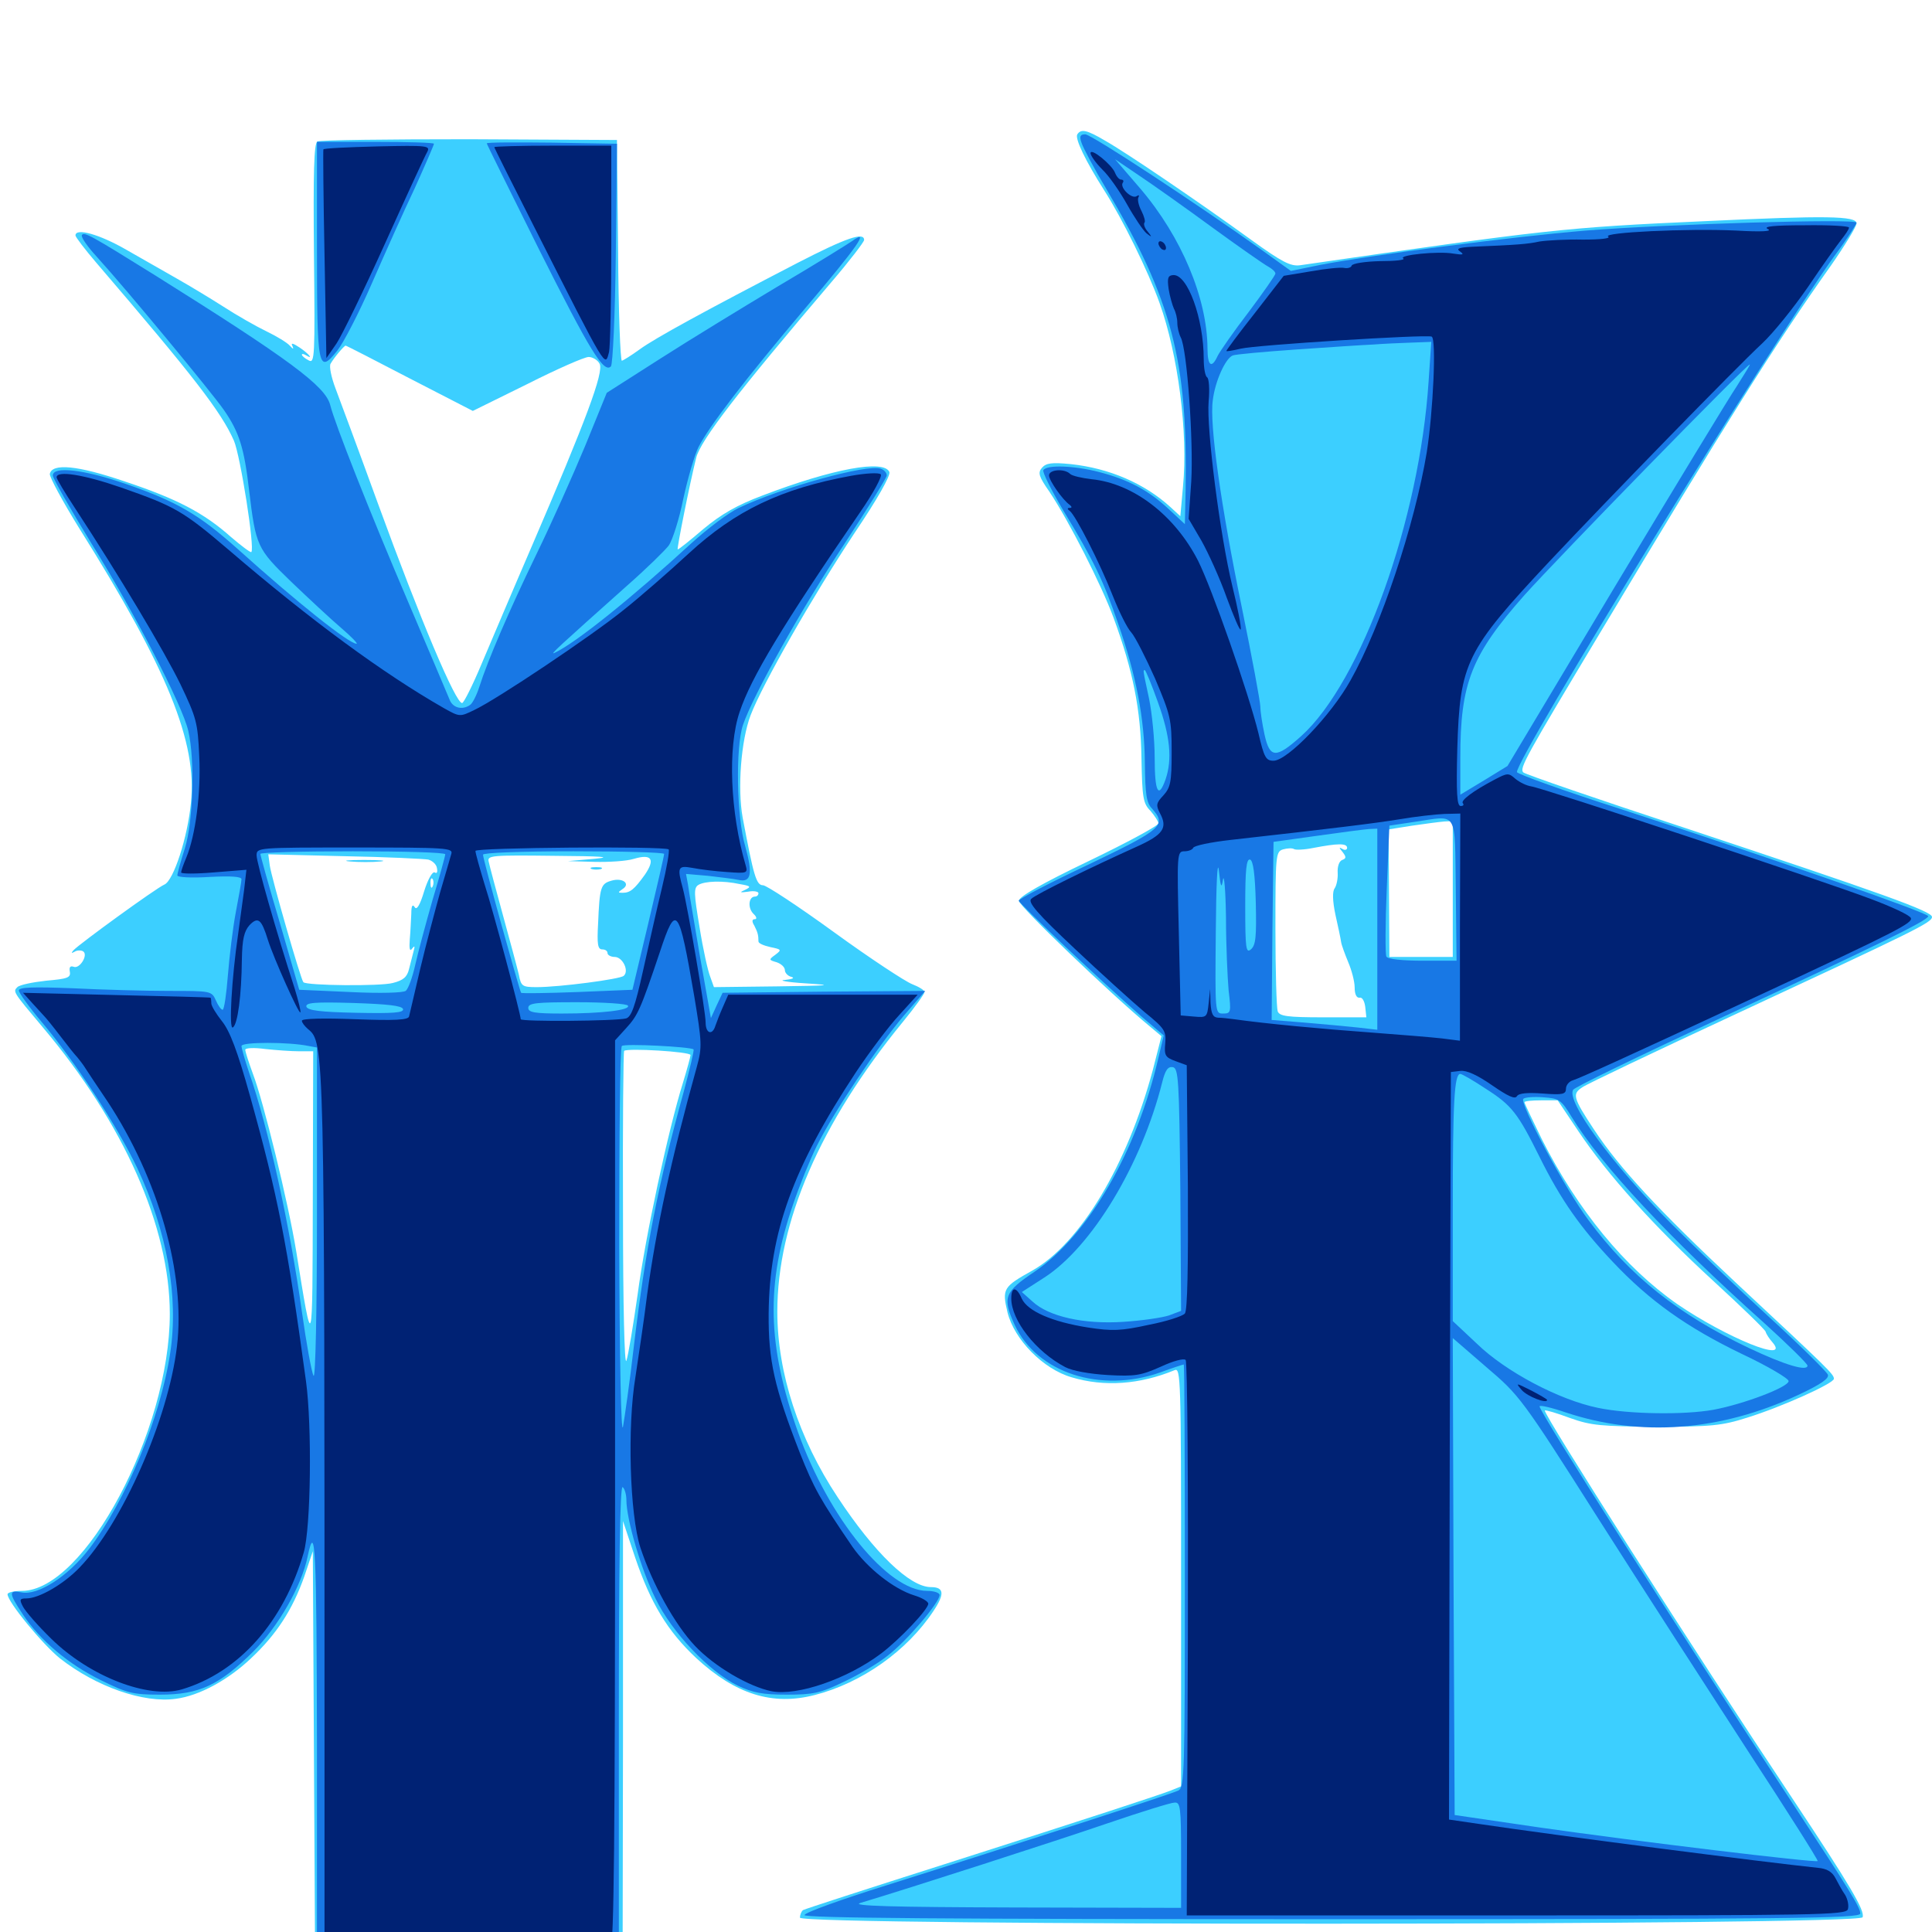 <svg xmlns="http://www.w3.org/2000/svg" viewBox="0 -1000 1000 1000">
	<path fill="#3ccfff" d="M557.617 -930.469C556.25 -928.32 561.914 -916.602 571.484 -901.562C580.859 -886.914 594.336 -859.57 600.195 -843.164C609.766 -816.406 615.039 -775.977 612.305 -748.047L610.938 -732.812L605.859 -737.5C592.383 -749.805 574.219 -757.617 554.297 -759.766C544.336 -760.742 541.406 -760.352 539.258 -757.812C537.109 -755.273 537.695 -753.32 543.164 -745.508C553.32 -730.273 569.922 -697.656 576.367 -680.273C586.523 -652.539 590.43 -632.812 590.82 -607.617C591.211 -587.109 591.602 -584.18 595.508 -580.273C597.656 -577.734 599.609 -574.805 599.609 -573.828C599.609 -572.656 583.398 -563.867 563.477 -554.297C539.062 -542.578 527.539 -535.938 527.344 -533.789C527.344 -531.055 574.805 -485.547 595.117 -468.75L601.172 -463.672L596.68 -446.094C583.398 -396.875 559.18 -356.445 534.375 -342.383C519.336 -333.984 518.555 -333.008 521.484 -320.703C525 -306.641 539.844 -291.406 554.688 -287.109C571.68 -282.031 590.039 -283.398 608.008 -290.82C611.133 -292.188 611.328 -286.328 611.328 -183.789V-75.391L606.055 -73.242C598.242 -70.312 569.141 -60.742 488.477 -34.961C449.219 -22.461 416.602 -11.914 415.625 -11.328C414.844 -10.742 414.062 -8.984 414.062 -7.422C414.062 -3.125 962.5 -3.32 964.062 -7.617C965.43 -10.938 957.812 -23.828 927.734 -69.141C877.148 -145.117 798.438 -268.555 799.609 -269.922C800 -270.312 805.859 -268.555 812.695 -266.016C823.633 -262.109 828.906 -261.719 857.422 -261.523C885.938 -261.523 891.406 -262.109 904.297 -266.211C922.461 -271.875 949.219 -283.984 949.219 -286.328C949.219 -288.672 947.07 -290.82 898.438 -336.133C858.398 -373.633 838.281 -395.312 825 -415.43C814.062 -432.031 813.672 -433.789 819.141 -437.305C821.68 -439.062 857.422 -456.055 898.633 -475.195C991.016 -518.164 1000 -522.461 1000 -525.391C1000 -528.32 974.414 -537.5 872.07 -571.484C826.953 -586.328 789.453 -599.219 788.477 -600.195C786.328 -602.344 789.453 -607.812 828.906 -673.633C893.164 -780.859 918.555 -821.484 947.656 -862.5C954.883 -872.852 960.938 -882.812 960.938 -884.375C960.938 -888.281 945.117 -888.477 882.812 -885.547C808.984 -882.227 801.367 -881.25 672.852 -862.695C667.969 -862.109 663.672 -864.258 647.461 -875.977C620.508 -895.508 582.812 -921.094 572.07 -927.148C562.5 -932.812 559.57 -933.398 557.617 -930.469ZM751.953 -539.844V-504.688H735.547H719.141L718.945 -537.695L718.75 -570.703L731.055 -572.656C737.695 -573.633 745.117 -574.609 747.656 -574.805L751.953 -575ZM697.266 -561.133C697.266 -560.156 696.094 -559.766 694.922 -560.547C692.969 -561.719 692.969 -561.328 694.922 -558.984C696.875 -556.445 696.875 -555.664 694.727 -554.883C693.164 -554.297 692.188 -551.562 692.383 -548.242C692.578 -545.312 691.797 -541.602 690.82 -540.234C689.648 -538.672 689.648 -533.984 691.211 -526.562C692.578 -520.508 693.945 -514.062 694.141 -512.5C694.336 -510.938 696.094 -506.25 697.852 -501.953C699.609 -497.852 701.172 -491.992 701.172 -488.867C701.172 -485.352 702.148 -483.398 703.711 -483.594C705.078 -483.984 706.25 -481.836 706.641 -478.906L707.227 -473.438H684.961C666.211 -473.438 662.305 -474.023 661.328 -476.562C660.742 -478.32 660.156 -497.461 660.156 -519.336C660.156 -557.422 660.352 -559.18 664.062 -560.352C666.211 -560.938 668.75 -561.133 669.727 -560.547C670.508 -559.961 675.195 -560.156 679.883 -561.133C692.188 -563.477 697.266 -563.672 697.266 -561.133ZM816.992 -414.453C832.031 -391.992 856.445 -364.844 887.109 -336.719C901.367 -323.633 913.477 -311.914 913.867 -310.742C914.258 -309.375 915.82 -307.031 917.383 -305.273C927.148 -293.945 893.555 -307.617 868.164 -325C841.016 -343.945 816.602 -373.633 798.047 -410.352C793.164 -420.312 789.062 -428.906 789.062 -429.492C789.062 -430.078 792.969 -430.469 797.656 -430.469H806.25ZM164.258 -926.758C162.5 -925.586 162.109 -910.938 162.5 -868.555C163.086 -814.844 162.891 -811.719 159.766 -813.477C157.812 -814.453 156.25 -815.82 156.25 -816.406C156.25 -816.992 157.227 -816.797 158.203 -816.211C162.695 -813.477 159.766 -816.992 155.078 -820.117C151.562 -822.461 150.391 -822.656 151.367 -820.898C152.148 -819.141 151.758 -819.141 150 -821.094C148.633 -822.656 143.164 -825.977 137.891 -828.516C132.617 -831.055 122.656 -836.719 115.43 -841.406C108.398 -845.898 97.656 -852.344 91.797 -855.664C85.938 -858.984 74.023 -865.82 65.43 -870.703C51.562 -878.711 39.062 -882.227 39.062 -878.125C39.062 -877.344 43.945 -870.898 49.805 -864.062C100.195 -805.273 114.453 -786.914 121.094 -771.875C124.414 -764.062 132.031 -716.016 130.078 -714.258C129.688 -713.867 125 -717.383 119.531 -722.07C105.469 -734.57 91.602 -741.797 64.648 -750.781C40.039 -759.18 26.953 -760.352 25.781 -754.688C25.586 -753.125 32.422 -740.43 41.016 -726.562C86.719 -653.711 102.148 -615.82 98.828 -584.375C97.07 -566.406 89.844 -544.336 85.156 -542.188C80.664 -540.234 41.211 -511.523 38.086 -508.203C36.719 -506.641 36.914 -506.445 38.672 -507.422C39.844 -508.203 41.992 -508.203 42.969 -507.617C45.898 -505.859 41.211 -498.242 38.086 -499.609C36.328 -500.195 35.742 -499.414 36.133 -497.07C36.719 -493.945 34.961 -493.359 23.828 -492.383C16.797 -491.602 10.156 -490.234 8.984 -489.062C6.641 -486.719 6.641 -486.719 22.07 -468.359C64.062 -418.555 87.891 -365.039 87.891 -319.922C87.891 -259.375 43.75 -176.562 11.328 -176.562C7.227 -176.562 3.906 -175.781 3.906 -174.805C3.906 -170.898 22.07 -148.828 31.055 -141.602C49.805 -126.953 74.219 -118.359 91.016 -120.703C103.125 -122.266 118.164 -130.469 130.078 -141.797C143.164 -154.102 151.367 -166.797 157.422 -183.789L161.914 -197.07L162.5 -91.602L163.086 13.867L242.773 14.453L322.266 14.844L322.461 -98.828V-212.695L328.711 -193.945C336.719 -170.312 345.508 -155.664 360.352 -141.797C380.664 -123.047 399.805 -116.992 421.68 -122.656C446.094 -128.906 469.531 -145.508 483.203 -166.211C489.062 -175 488.672 -178.516 481.836 -178.516C470.898 -178.516 452.539 -196.289 433.594 -225C413.477 -255.273 402.344 -289.453 402.344 -321.094C402.344 -367.383 424.414 -418.555 467.188 -470.898C473.438 -478.516 478.516 -485.547 478.516 -486.523C478.516 -487.5 475.586 -489.258 472.07 -490.625C468.555 -491.992 450.391 -503.906 431.836 -517.383C413.281 -530.859 396.68 -541.797 394.922 -541.797C391.406 -541.797 390.039 -546.875 384.375 -576.953C381.641 -591.992 383.594 -616.797 388.477 -629.688C394.531 -645.703 420.898 -691.797 442.383 -724.219C454.102 -741.602 460.938 -753.711 460.352 -755.664C457.617 -762.305 431.055 -757.422 394.727 -743.555C381.25 -738.477 373.242 -733.789 364.062 -726.172C357.227 -720.312 351.367 -715.625 350.781 -715.625C350.195 -715.625 357.031 -749.805 360.352 -763.086C362.695 -772.266 382.227 -797.461 430.273 -853.906C439.648 -864.844 447.266 -874.805 447.266 -875.781C447.266 -880.078 438.086 -876.953 412.695 -863.867C365.234 -839.258 339.062 -825 331.055 -819.141C326.758 -816.016 322.656 -813.477 321.875 -813.281C321.094 -813.281 320.117 -839.062 319.922 -870.508L319.336 -927.539L242.969 -927.93C200.977 -927.93 165.625 -927.539 164.258 -926.758ZM212.109 -804.102L244.727 -787.305L272.852 -801.172C288.281 -808.984 302.539 -815.234 304.688 -815.234C306.641 -815.234 309.375 -813.672 310.352 -811.719C312.695 -807.422 303.125 -782.031 275.391 -717.578C265.43 -694.531 253.711 -666.797 249.219 -656.25C244.727 -645.508 240.234 -636.523 239.258 -636.133C236.133 -635.156 217.188 -680.273 196.094 -738.086C185.938 -766.016 175.781 -793.359 173.633 -799.023C171.484 -804.688 170.312 -810.352 171.094 -811.719C172.852 -814.844 178.125 -821.094 178.906 -821.094C179.297 -821.094 194.141 -813.477 212.109 -804.102ZM221.68 -555.078C223.828 -554.492 225.977 -552.539 226.172 -550.586C226.562 -548.633 226.172 -547.656 225 -548.438C223.828 -549.023 221.484 -544.922 219.531 -538.672C217.383 -531.445 215.625 -528.711 214.648 -530.469C213.477 -532.227 212.891 -531.055 212.891 -527.148C212.695 -524.023 212.5 -517.969 212.109 -513.867C211.719 -508.984 212.109 -507.227 213.281 -508.984C214.648 -510.742 214.844 -510.352 214.062 -507.617C213.477 -505.469 212.5 -501.367 211.719 -498.438C210.742 -494.336 208.789 -492.578 203.32 -491.211C196.875 -489.453 158.789 -489.844 157.031 -491.602C155.664 -492.969 140.43 -546.094 139.648 -551.953L138.867 -557.812L178.32 -556.836C200 -556.445 219.531 -555.469 221.68 -555.078ZM307.617 -555.469L293.945 -554.297L307.617 -553.906C315.234 -553.711 324.414 -554.297 328.125 -555.469C337.305 -558.203 339.258 -555.273 333.789 -547.266C328.32 -539.648 326.172 -537.891 322.266 -537.891C319.727 -537.891 319.727 -538.086 322.266 -539.844C326.562 -542.578 322.266 -545.898 316.406 -544.141C310.938 -542.578 310.352 -540.82 309.57 -521.875C308.984 -511.328 309.375 -508.594 311.719 -508.594C313.281 -508.594 314.453 -507.812 314.453 -506.641C314.453 -505.664 316.211 -504.688 318.164 -504.688C322.266 -504.688 325.781 -497.461 322.852 -494.922C321.094 -493.164 289.453 -489.062 277.93 -489.062C270.312 -489.062 269.727 -489.453 268.555 -495.508C267.773 -498.828 264.062 -512.695 260.352 -526.172C256.641 -539.648 253.32 -552.148 252.93 -554.102C252.148 -557.227 254.688 -557.422 286.719 -557.031C311.914 -556.836 317.578 -556.445 307.617 -555.469ZM224.023 -541.406C223.438 -539.844 222.852 -540.43 222.852 -542.578C222.656 -544.727 223.242 -545.898 223.828 -545.117C224.414 -544.531 224.609 -542.773 224.023 -541.406ZM107.031 -542.383C108.789 -542.969 107.227 -543.359 103.516 -543.359C99.805 -543.359 98.242 -542.969 100.195 -542.383C101.953 -541.992 105.078 -541.992 107.031 -542.383ZM383.008 -542.383C388.672 -541.406 388.867 -541.016 385.742 -539.453C382.617 -538.086 382.812 -537.891 387.305 -538.477C390.234 -539.062 392.578 -538.477 392.578 -537.695C392.578 -536.719 391.797 -535.938 390.82 -535.938C387.5 -535.938 386.914 -530.273 389.844 -527.148C391.602 -525.586 391.992 -524.219 390.625 -524.219C389.258 -524.219 389.062 -523.047 390.43 -520.898C392.188 -517.383 392.578 -516.016 392.578 -512.695C392.578 -511.719 395.312 -510.547 398.828 -509.766C404.492 -508.594 404.688 -508.398 401.367 -505.859C397.852 -503.32 397.852 -503.125 401.953 -501.953C404.297 -501.172 406.25 -499.414 406.25 -497.852C406.25 -496.484 407.812 -494.727 409.766 -494.336C411.523 -493.75 409.961 -493.164 406.25 -492.773C402.539 -492.578 407.422 -491.602 416.992 -491.016C432.227 -490.039 430.273 -489.844 402.148 -489.453L369.531 -489.062L367.578 -494.531C366.406 -497.461 363.867 -508.789 362.109 -519.922C359.18 -537.5 358.984 -540.43 361.523 -541.992C364.844 -543.945 374.023 -544.336 383.008 -542.383ZM104.102 -489.648C110.742 -490.039 104.883 -490.234 90.82 -490.234C76.758 -490.234 71.484 -490.039 78.711 -489.648C85.938 -489.258 97.461 -489.258 104.102 -489.648ZM154.883 -455.859H162.109L161.914 -380.273C161.719 -298.047 161.914 -299.219 153.32 -352.344C149.219 -377.539 136.328 -430.078 130.859 -444.336C128.711 -450.195 126.953 -455.664 126.953 -456.641C126.953 -457.617 131.641 -457.812 137.305 -457.031C142.773 -456.445 150.781 -455.859 154.883 -455.859ZM357.422 -453.906C357.422 -453.125 355.664 -446.68 353.516 -439.648C345.898 -415.234 333.984 -359.766 330.078 -330.273C327.734 -313.867 325.195 -298.438 324.219 -295.703C323.242 -292.773 322.461 -323.828 322.461 -373.047C322.266 -418.164 322.656 -455.664 323.047 -456.055C324.609 -457.617 357.422 -455.664 357.422 -453.906ZM181.25 -554.102C176.562 -554.492 179.883 -554.883 188.477 -554.883C197.07 -554.883 200.781 -554.492 196.875 -554.102C192.773 -553.711 185.742 -553.711 181.25 -554.102ZM306.25 -550.195C304.883 -550.781 305.859 -551.172 308.594 -551.172C311.328 -551.172 312.305 -550.781 311.133 -550.195C309.766 -549.805 307.422 -549.805 306.25 -550.195Z"/>
	<path fill="#1878e5" d="M559.766 -926.172C560.547 -923.633 566.211 -912.891 572.656 -902.148C606.641 -844.727 614.844 -813.281 613.672 -746.094L613.281 -728.711L604.688 -736.719C594.336 -746.289 583.984 -751.758 568.945 -755.664C556.25 -758.984 541.797 -759.57 540.039 -756.641C539.453 -755.664 544.141 -746.289 550.391 -735.742C566.211 -709.57 570.898 -700 578.711 -677.344C588.086 -650.391 592.383 -628.32 592.578 -605.078C592.773 -589.062 593.359 -584.375 596.289 -581.445C603.906 -572.852 601.758 -570.898 563.477 -552.539C543.555 -543.164 527.344 -534.766 527.344 -533.789C527.344 -532.422 570.312 -491.797 590.625 -474.023L602.344 -464.062L599.609 -452.539C588.281 -403.711 563.477 -360.938 535.547 -341.797C519.727 -331.25 518.75 -328.32 525.195 -314.258C536.719 -289.453 569.531 -278.711 600.586 -289.648C606.836 -291.992 612.5 -293.75 612.695 -293.75C613.086 -293.75 613.281 -244.531 613.281 -184.375C613.281 -82.422 613.086 -75 609.961 -73.242C606.055 -71.289 525.391 -45.117 458.984 -24.219C435.938 -16.992 416.797 -10.156 416.406 -8.789C415.82 -7.227 485.742 -6.641 689.258 -6.641C929.688 -6.641 962.891 -7.031 962.891 -9.57C962.891 -12.695 957.422 -21.484 928.711 -65.234C865.625 -161.133 796.875 -268.945 796.875 -272.07C796.875 -272.852 802.93 -271.484 810.352 -268.945C849.023 -256.055 890.43 -259.18 930.664 -277.93C942.383 -283.398 946.875 -286.523 946.094 -288.477C945.508 -290.039 931.836 -303.516 915.625 -318.359C899.219 -333.398 876.562 -355.078 864.844 -366.797C834.57 -397.266 810.547 -429.883 814.258 -435.938C815.039 -437.305 848.633 -453.516 888.867 -472.266C970.898 -510.352 998.047 -523.633 998.047 -525.781C998.047 -527.539 914.453 -556.641 839.453 -581.055C809.57 -590.625 785.156 -599.414 785.156 -600.391C785.156 -608.203 916.992 -822.266 949.414 -867.383C955.859 -875.977 960.938 -883.984 960.938 -884.766C960.938 -886.914 861.719 -883.984 820.898 -880.664C782.812 -877.539 708.398 -867.773 683.398 -862.891L668.164 -859.766L652.93 -870.703C619.531 -894.531 564.844 -930.469 561.719 -930.469C559.18 -930.469 558.594 -929.492 559.766 -926.172ZM627.539 -882.227C641.211 -872.266 654.102 -863.281 656.25 -862.109C658.398 -860.938 660.156 -859.375 660.156 -858.398C660.156 -857.617 653.906 -848.633 646.289 -838.477C638.477 -828.32 631.445 -818.164 630.273 -815.82C627.148 -808.984 625 -810.547 625 -819.727C624.805 -845.703 611.523 -877.344 590.43 -902.148L577.148 -917.578L589.844 -908.984C596.875 -904.297 613.672 -892.383 627.539 -882.227ZM739.453 -802.734C734.766 -730.859 704.688 -647.07 673.438 -618.945C660.352 -607.227 657.227 -607.422 654.492 -619.922C653.32 -625.391 652.344 -631.836 652.344 -634.18C652.344 -636.719 648.047 -659.766 642.773 -685.547C631.836 -738.672 625.977 -780.664 627.734 -792.773C628.906 -802.734 634.375 -814.648 638.086 -816.016C639.453 -816.602 654.492 -817.969 671.484 -819.141C688.281 -820.312 706.055 -821.484 710.938 -821.68C715.82 -822.07 724.414 -822.461 730.273 -822.656L740.82 -823.047ZM899.023 -800.195C894.922 -794.141 866.602 -747.461 835.938 -696.484L780.273 -603.516L768.164 -596.094L755.859 -588.672V-607.812C755.859 -646.484 761.523 -660.938 789.258 -692.188C806.055 -710.938 903.906 -811.328 905.664 -811.328C906.055 -811.328 902.93 -806.445 899.023 -800.195ZM599.414 -636.328C605.664 -618.945 606.836 -607.031 603.32 -596.68C599.609 -586.133 597.656 -590.039 597.656 -607.812C597.656 -617.188 596.289 -630.859 594.727 -638.477C591.406 -653.906 591.602 -653.125 592.578 -653.125C592.969 -653.125 596.094 -645.703 599.414 -636.328ZM753.516 -539.453L753.906 -502.734H736.523C725.977 -502.734 718.359 -503.516 717.578 -504.883C716.992 -506.055 716.992 -521.68 717.773 -539.844L719.141 -572.656L732.227 -574.609C754.883 -577.93 752.93 -581.25 753.516 -539.453ZM712.891 -519.141V-466.992L702.734 -468.164C697.07 -468.75 684.766 -469.922 675.195 -470.703L658.203 -472.07L658.594 -518.164L659.18 -564.258L681.641 -567.383C693.945 -569.141 706.055 -570.703 708.594 -570.898L712.891 -571.094ZM633.008 -544.727C633.594 -548.047 634.375 -539.062 634.57 -525C634.57 -510.938 635.352 -493.945 635.938 -487.305C637.305 -475.977 637.109 -475.391 633.008 -475.391C628.906 -475.391 628.906 -475.586 629.297 -517.969C629.492 -541.406 630.078 -555.469 630.859 -549.609C631.836 -540.625 632.227 -539.844 633.008 -544.727ZM650 -532.617C650.391 -515.234 650 -510.742 647.461 -508.594C644.922 -506.445 644.531 -508.984 644.531 -531.055C644.531 -550 645.117 -555.664 647.07 -555.078C648.633 -554.492 649.609 -547.656 650 -532.617ZM610.938 -384.18L611.328 -321.484L605.078 -319.141C601.562 -317.969 590.82 -316.406 581.445 -315.82C560.938 -314.453 542.773 -318.555 534.375 -326.367L528.906 -331.25L540.43 -338.672C565.039 -354.492 590.82 -397.07 601.562 -439.844C603.125 -446.094 604.492 -448.047 607.031 -447.656C609.961 -447.07 610.352 -441.406 610.938 -384.18ZM768.945 -436.523C782.422 -427.93 785.547 -424.023 796.875 -401.172C808.008 -378.711 818.164 -364.453 834.766 -346.875C853.906 -326.562 873.242 -312.891 901.562 -299.219C914.844 -292.969 925.781 -286.523 925.781 -285.156C925.781 -282.031 902.539 -273.242 886.914 -270.312C871.875 -267.578 842.969 -267.969 827.148 -271.289C807.031 -275.391 779.297 -290.039 764.453 -304.492L751.953 -316.211V-374.023C751.953 -429.688 752.734 -444.141 755.859 -444.141C756.641 -444.141 762.5 -440.82 768.945 -436.523ZM813.477 -421.875C829.102 -396.484 864.062 -359.18 912.695 -315.625C925.195 -304.297 935.547 -294.141 935.547 -293.164C935.547 -290.039 924.023 -293.359 905.078 -302.344C868.555 -319.727 843.75 -339.453 822.266 -368.359C810.156 -384.375 786.328 -429.102 788.477 -431.25C789.258 -432.031 793.945 -432.422 798.828 -432.031C807.031 -431.445 808.008 -430.859 813.477 -421.875ZM827.344 -213.867C849.609 -178.906 884.57 -124.805 904.688 -93.75C925 -62.695 941.211 -37.109 940.82 -36.719C939.844 -35.742 847.266 -46.875 796.875 -54.102L752.93 -60.547L752.344 -183.984L751.953 -307.422L769.336 -292.383C786.523 -277.734 787.695 -276.367 827.344 -213.867ZM611.328 -39.844V-12.5L525 -12.695C460.938 -12.891 440.234 -13.477 445.312 -15.039C470.117 -22.461 547.07 -47.266 573.242 -56.25C590.43 -62.109 606.055 -66.992 608.008 -66.992C610.938 -67.188 611.328 -64.648 611.328 -39.844ZM164.062 -871.094C164.062 -809.18 164.648 -806.055 174.609 -818.555C177.734 -822.461 185.742 -837.891 192.383 -853.125C199.023 -868.359 208.984 -890.625 214.648 -902.539C220.117 -914.648 224.609 -925 224.609 -925.586C224.609 -926.172 210.938 -926.562 194.336 -926.562H164.062ZM251.953 -925.781C251.953 -925.391 264.062 -900.977 278.711 -871.484C305.273 -818.555 312.5 -806.641 316.211 -810.352C317.188 -811.523 318.359 -836.914 318.75 -868.945L319.336 -925.586L285.742 -926.172C267.188 -926.367 251.953 -926.367 251.953 -925.781ZM42.383 -878.32C41.797 -877.344 45.312 -872.266 50.195 -866.992C65.82 -849.805 109.57 -796.875 115.82 -787.891C123.828 -776.367 126.367 -768.164 128.906 -746.484C132.422 -717.188 133.008 -716.016 150.781 -698.828C159.766 -690.234 171.289 -679.492 176.562 -675C181.836 -670.508 185.352 -666.797 184.57 -666.797C180.664 -666.797 154.102 -687.891 123.047 -715.82C103.125 -733.594 91.602 -740.43 64.844 -749.609C43.359 -757.031 27.344 -758.789 27.344 -753.906C27.344 -752.344 36.328 -736.719 47.07 -719.141C69.336 -683.398 94.531 -634.766 97.461 -621.68C100.977 -606.641 100 -574.805 95.703 -560.938C93.555 -554.297 91.797 -547.852 91.797 -546.875C91.797 -545.898 99.219 -545.508 108.398 -546.094C119.531 -546.68 125 -546.289 125 -544.922C125 -543.75 123.633 -536.133 122.07 -527.93C120.508 -519.727 118.75 -505.078 117.969 -495.312C117.188 -485.352 116.016 -477.344 115.234 -477.344C114.453 -477.344 112.891 -479.492 111.719 -482.227C109.57 -487.109 108.984 -487.109 87.5 -487.109C75.391 -487.109 52.93 -487.695 37.695 -488.477C16.992 -489.258 9.766 -489.062 9.766 -487.305C9.766 -486.133 15.039 -478.711 21.68 -470.898C38.867 -450.586 60.938 -416.797 71.094 -395.312C86.523 -362.5 92.578 -328.711 88.086 -299.609C83.008 -266.016 65.039 -223.047 46.094 -198.242C35.156 -183.984 19.531 -174.023 11.133 -175.781C4.297 -177.148 4.492 -175.391 11.914 -164.258C20.703 -150.977 35.547 -138.477 52.344 -130.273C65.82 -123.633 68.75 -122.852 82.812 -122.852C103.125 -122.852 113.477 -127.734 131.055 -145.117C144.141 -158.203 156.055 -179.102 159.18 -194.141C163.281 -213.672 163.867 -198.242 164.062 -97.07V12.891H185.156C196.68 12.891 231.836 13.477 263.281 14.258L320.312 15.43V-108.008C320.312 -189.844 320.898 -231.055 322.266 -230.273C323.242 -229.688 324.219 -226.562 324.219 -223.633C324.219 -213.672 331.836 -187.5 339.258 -172.656C347.656 -155.273 366.992 -134.766 381.836 -127.539C389.648 -123.828 394.727 -122.852 407.227 -122.852C420.898 -122.852 424.609 -123.633 436.328 -129.297C443.945 -132.812 454.297 -138.867 459.375 -142.969C468.945 -150.195 486.328 -170.508 486.328 -174.414C486.328 -175.586 483.398 -176.562 479.883 -176.562C459.57 -176.562 429.102 -214.062 413.086 -258.594C397.07 -303.711 396.289 -335.352 410.547 -376.758C413.867 -386.523 419.336 -400 422.852 -407.031C431.641 -424.609 454.102 -458.008 467.578 -474.023L478.906 -487.109L426.367 -486.719L374.023 -486.133L370.898 -479.492L367.969 -473.047L362.305 -504.883C359.375 -522.461 356.445 -539.258 356.055 -542.383L355.078 -547.656L366.406 -546.68C372.852 -545.898 379.883 -545.117 382.422 -544.531C388.867 -543.164 389.648 -547.852 385.742 -561.914C381.25 -576.953 380.664 -613.281 384.57 -624.805C389.648 -639.844 415.234 -685.742 437.109 -718.555C449.023 -736.719 458.984 -752.734 458.984 -753.906C458.984 -755.273 457.617 -756.836 455.859 -757.422C449.219 -759.961 404.492 -747.656 382.422 -737.109C377.344 -734.766 366.406 -726.562 358.008 -718.945C327.344 -690.82 298.242 -667.383 287.109 -662.109C284.18 -660.742 288.477 -664.648 324.805 -697.07C334.57 -705.664 343.945 -714.844 346.094 -717.578C348.047 -720.312 351.562 -731.25 353.711 -741.992C356.055 -752.734 359.57 -764.648 361.523 -768.555C366.992 -779.297 385.547 -803.516 416.602 -840.234C443.945 -872.461 450.586 -882.031 441.016 -875.195C438.477 -873.438 421.484 -862.891 402.93 -851.953C384.375 -840.82 356.836 -824.023 341.602 -814.258L314.062 -796.68L302.93 -769.336C296.68 -754.297 285.352 -728.906 277.539 -712.891C263.281 -683.398 252.539 -658.398 248.047 -644.336C246.68 -640.039 244.531 -635.938 243.359 -635.156C239.258 -632.227 234.18 -633.594 232.617 -638.086C231.641 -640.43 222.07 -663.086 211.328 -688.281C191.211 -735.352 173.242 -780.859 170.898 -790.43C168.359 -800.195 149.609 -814.062 80.078 -857.617C46.484 -878.516 43.555 -880.078 42.383 -878.32ZM230.469 -557.812C230.469 -557.031 227.539 -546.289 223.828 -533.984C220.312 -521.68 216.211 -506.445 214.844 -500.195C213.477 -494.141 211.328 -488.086 209.961 -487.109C208.594 -486.133 197.07 -485.742 181.25 -486.523L154.883 -487.695L144.922 -522.07C139.258 -541.016 134.766 -557.227 134.766 -558.008C134.766 -558.789 156.25 -559.375 182.617 -559.375C208.984 -559.375 230.469 -558.789 230.469 -557.812ZM343.75 -558.008C343.75 -557.031 340.039 -541.016 335.547 -522.07L327.344 -487.695L299.023 -486.523C283.203 -485.938 270.117 -485.742 269.727 -486.133C268.945 -487.109 250 -555.078 250 -557.617C250 -558.594 268.945 -559.375 296.875 -559.375C322.656 -559.375 343.75 -558.789 343.75 -558.008ZM208.594 -477.734C209.18 -475.781 203.516 -475.391 184.375 -475.781C166.016 -476.172 159.375 -476.953 158.594 -478.906C158.008 -481.055 162.891 -481.445 182.812 -480.859C200.391 -480.273 208.008 -479.492 208.594 -477.734ZM325 -479.492C326.562 -477.148 311.328 -475.391 290.82 -475.391C276.758 -475.391 273.438 -475.977 273.438 -478.32C273.438 -480.859 277.539 -481.25 298.633 -481.25C312.695 -481.25 324.414 -480.469 325 -479.492ZM159.766 -458.594L164.062 -457.812V-371.289C164.062 -322.07 163.281 -286.133 162.305 -287.891C161.328 -289.453 158.594 -304.492 156.25 -321.094C150 -365.82 138.867 -416.406 128.906 -444.922C126.758 -451.367 125 -457.422 125 -458.594C125 -460.742 149.609 -460.742 159.766 -458.594ZM358.984 -456.836C359.375 -456.445 357.031 -446.68 353.906 -434.961C340.625 -386.914 334.18 -354.102 328.125 -303.516C325.977 -284.766 323.242 -265.82 322.461 -261.523C321.484 -256.836 320.703 -295.508 320.508 -355.469C320.508 -411.328 320.898 -457.812 321.875 -458.594C323.047 -459.961 357.422 -458.203 358.984 -456.836Z"/>
	<path fill="#002274" d="M167.383 -922.656C167.188 -922.07 167.383 -897.656 167.969 -868.164L168.945 -814.648L174.219 -822.266C176.953 -826.367 188.281 -849.609 199.219 -873.828C210.156 -898.047 219.922 -919.336 221.094 -921.289C222.852 -924.609 221.484 -924.805 195.312 -924.219C180.078 -923.828 167.383 -923.242 167.383 -922.656ZM255.859 -923.828C255.859 -923.438 265.234 -904.688 276.562 -882.422C314.844 -806.836 313.086 -809.961 315.234 -817.773C315.82 -820.117 316.406 -845.117 316.406 -873.438V-924.609H286.133C269.531 -924.609 255.859 -924.219 255.859 -923.828ZM564.453 -920.703C564.453 -919.531 567.188 -915.625 570.508 -912.305C574.023 -908.984 579.688 -900.781 583.398 -894.141C587.109 -887.5 591.602 -880.859 593.359 -879.297C596.289 -876.953 596.484 -877.148 593.945 -880.273C592.383 -882.031 591.797 -884.18 592.383 -884.766C592.969 -885.352 592.188 -888.086 590.82 -890.82C589.258 -893.75 588.672 -896.875 589.258 -897.852C589.844 -899.023 589.453 -899.219 588.281 -898.438C585.742 -896.875 579.688 -902.734 581.055 -905.273C581.836 -906.25 581.445 -907.031 580.273 -907.031C579.297 -907.031 577.93 -908.594 577.148 -910.547C575.586 -914.648 564.453 -923.828 564.453 -920.703ZM915.039 -881.445C917.578 -880.273 912.109 -879.883 898.633 -880.664C873.242 -881.836 828.906 -879.688 832.422 -877.539C833.789 -876.562 828.32 -875.977 819.336 -875.977C810.742 -876.172 800.586 -875.586 796.875 -875C790.625 -873.633 785.156 -873.242 761.719 -872.266C754.883 -871.875 753.516 -871.289 755.859 -869.727C758.008 -868.164 757.227 -867.969 752.148 -868.75C744.531 -870.117 723.438 -867.969 726.367 -866.211C727.539 -865.43 722.07 -864.844 714.453 -864.844C706.641 -864.648 700 -863.672 699.609 -862.5C699.414 -861.523 697.461 -860.938 695.703 -861.328C693.945 -861.719 686.133 -860.938 678.516 -859.57L664.453 -857.227L649.609 -838.086C641.406 -827.734 634.766 -818.75 634.766 -818.359C634.766 -817.969 638.086 -818.555 642.188 -819.531C650.391 -821.484 737.891 -826.953 741.016 -825.781C743.555 -824.805 741.797 -786.719 738.477 -765.82C732.227 -728.32 714.844 -675.977 699.023 -647.852C689.062 -629.883 666.406 -606.25 659.18 -606.25C655.273 -606.25 654.297 -607.812 651.367 -620.508C646.094 -641.797 627.344 -695.312 620.117 -709.766C608.008 -733.398 586.523 -749.805 565.039 -751.953C559.961 -752.539 554.883 -753.711 553.906 -754.688C550.977 -757.617 542.969 -757.031 542.969 -753.906C542.969 -751.367 550 -741.211 553.711 -738.672C554.883 -737.695 554.883 -737.109 553.711 -737.109C552.344 -737.109 552.344 -736.523 553.711 -735.547C556.641 -733.398 569.336 -708.594 575.977 -691.602C579.297 -683.203 583.594 -674.609 585.547 -672.656C587.5 -670.508 592.969 -659.766 597.852 -648.828C605.859 -629.883 606.445 -627.734 606.445 -610.742C606.445 -595.117 605.859 -592.383 602.148 -588.281C598.438 -584.375 598.242 -583.203 600.391 -579.102C604.492 -571.484 602.148 -567.969 588.281 -561.719C564.844 -551.172 536.133 -537.109 533.789 -534.766C531.836 -533.008 536.914 -527.148 556.25 -508.984C569.922 -496.094 586.133 -481.445 592.383 -476.172C602.734 -467.773 603.711 -466.406 603.125 -459.961C602.539 -453.711 603.125 -452.734 608.398 -450.781L614.258 -448.633L614.844 -385.547C615.039 -344.336 614.648 -321.68 613.281 -320.117C612.109 -318.75 603.711 -316.016 594.531 -314.258C580.273 -311.133 575.781 -310.938 563.086 -312.891C544.531 -315.82 532.031 -321.289 528.906 -327.734C526.172 -334.18 523.438 -334.18 523.438 -327.93C523.438 -316.602 536.133 -300.391 551.367 -292.383C555.078 -290.43 563.867 -288.867 573.438 -288.281C587.695 -287.5 590.625 -288.086 600.781 -292.578C607.031 -295.508 612.695 -297.07 613.672 -296.094C614.648 -295.117 615.039 -230.078 614.844 -151.562L614.258 -8.594H784.766C940.625 -8.594 955.273 -8.789 956.445 -11.719C957.031 -13.477 956.445 -16.797 955.078 -19.141C953.516 -21.289 951.367 -25.391 950 -27.93C948.242 -31.25 945.508 -32.812 941.016 -33.203C913.086 -36.133 806.641 -49.805 766.016 -55.859L750 -58.203L750.391 -251.758L750.977 -445.117L755.859 -445.703C759.18 -446.094 764.648 -443.555 772.266 -438.281C780.469 -432.617 784.18 -430.859 785.156 -432.617C786.133 -434.18 790.625 -434.57 798.633 -433.984C808.789 -433.203 810.547 -433.594 810.547 -436.523C810.547 -438.281 812.109 -440.234 814.062 -440.82C817.383 -441.797 841.992 -452.93 912.109 -485.547C981.836 -517.969 990.039 -522.266 989.062 -524.805C988.477 -526.367 979.102 -530.664 968.164 -534.766C941.797 -544.727 798.438 -592.188 792.578 -592.969C790.039 -593.359 786.523 -595.117 784.375 -596.875C780.859 -600 780.273 -600 773.633 -596.484C762.5 -590.625 755.664 -585.547 757.227 -584.18C757.812 -583.398 757.422 -582.812 756.055 -582.812C754.102 -582.812 753.711 -589.258 754.297 -612.695C755.664 -657.031 758.594 -663.086 801.953 -709.375C832.227 -741.602 898.828 -809.961 912.109 -822.266C917.773 -827.539 928.32 -840.625 935.742 -851.367C942.969 -862.109 950.781 -873.047 952.93 -875.781C955.078 -878.516 957.031 -881.25 957.031 -882.227C957.031 -883.008 946.68 -883.594 934.18 -883.398C918.164 -883.398 912.305 -882.812 915.039 -881.445ZM755.664 -520.117V-461.328L746.484 -462.5C741.406 -463.086 724.609 -464.453 708.984 -465.625C684.57 -467.383 655.273 -470.117 638.672 -472.461C635.938 -472.852 632.227 -473.242 630.469 -473.242C627.734 -473.438 626.953 -475.195 626.562 -480.859L626.367 -488.086L625.586 -480.664C624.805 -473.438 624.609 -473.242 617.969 -473.828L611.133 -474.414L610.156 -516.992C609.18 -558.203 609.18 -559.375 613.086 -559.375C615.039 -559.375 617.188 -560.156 617.578 -561.133C617.969 -562.305 626.562 -564.062 636.719 -565.234C690.625 -571.289 711.328 -573.828 724.609 -575.977C732.617 -577.344 742.969 -578.516 747.656 -578.711L755.859 -578.906ZM599.609 -874.023C599.609 -873.047 600.586 -871.484 601.562 -870.898C602.734 -870.312 603.516 -870.508 603.516 -871.68C603.516 -872.656 602.734 -874.219 601.562 -874.805C600.586 -875.391 599.609 -875.195 599.609 -874.023ZM604.883 -850.391C605.469 -846.68 606.836 -841.992 607.617 -840.234C608.594 -838.477 609.375 -835.156 609.375 -833.008C609.375 -830.664 610.156 -827.344 611.133 -825.391C614.453 -819.336 617.773 -771.484 616.602 -750.977L615.234 -731.445L621.875 -720.117C625.391 -713.867 631.445 -700.586 634.961 -690.625C638.672 -680.664 641.797 -673.242 642.188 -674.219C642.578 -675.391 640.625 -685.352 637.891 -696.484C631.445 -723.047 624.414 -778.125 625.586 -792.188C626.172 -798.438 625.781 -804.102 624.805 -804.688C623.828 -805.273 623.047 -809.375 623.047 -814.062C623.047 -835.156 614.648 -858.203 607.227 -857.617C604.492 -857.422 604.102 -856.055 604.883 -850.391ZM440.43 -753.711C404.297 -747.07 380.664 -735.742 356.641 -713.672C346.289 -704.102 331.055 -690.82 322.656 -684.18C306.25 -670.898 257.031 -637.891 245.312 -632.422C238.086 -628.906 237.891 -628.906 229.883 -633.398C198.438 -651.367 161.133 -678.711 118.555 -715.234C94.727 -735.547 90.625 -737.891 62.695 -747.656C43.555 -754.297 29.297 -756.641 29.297 -752.93C29.297 -752.148 33.594 -744.922 38.867 -736.914C61.523 -702.344 84.766 -663.477 93.359 -645.898C101.758 -628.32 102.344 -625.977 103.125 -608.594C104.102 -589.453 101.172 -567.578 96.484 -556.25C94.922 -552.539 93.75 -549.219 93.75 -548.438C93.75 -547.656 101.367 -547.656 110.547 -548.438L127.539 -549.805L126.367 -539.453C125.586 -533.789 124.219 -523.438 123.242 -516.406C119.922 -493.75 118.359 -466.992 120.508 -468.164C123.047 -469.727 125 -484.766 125.195 -503.516C125.391 -513.867 126.367 -517.969 129.102 -521.094C133.594 -525.781 135.352 -524.219 138.672 -513.477C141.797 -503.711 154.688 -475 155.469 -475.977C155.859 -476.367 154.492 -481.836 152.539 -488.281C142.969 -517.773 132.812 -553.516 132.812 -557.227C132.812 -561.328 133.203 -561.328 183.789 -561.328C231.25 -561.328 234.57 -561.133 233.594 -558.008C233.008 -556.055 230.469 -547.07 227.734 -537.891C225.195 -528.711 220.508 -511.133 217.578 -498.828C214.648 -486.523 212.109 -475.195 211.719 -473.828C211.133 -472.07 204.688 -471.68 183.594 -472.461C167.969 -473.047 156.25 -472.852 156.25 -471.68C156.25 -470.703 157.617 -468.945 159.375 -467.383C167.969 -460.352 167.969 -460.156 167.969 -96.094V10.938H240.82C294.922 10.938 314.258 10.352 316.016 8.594C317.773 6.836 318.359 -48.242 318.359 -227.539V-461.523L324.219 -467.969C330.078 -474.414 331.445 -477.148 341.602 -507.422C350 -532.812 351.367 -530.859 359.375 -484.18C363.281 -460.547 363.477 -458.008 360.742 -448.047C347.266 -399.609 339.648 -364.062 334.961 -329.883C333.398 -316.992 330.469 -297.852 328.906 -287.305C324.609 -261.523 325.977 -216.016 331.445 -199.023C337.695 -180.078 349.219 -159.18 359.766 -148.047C369.922 -137.305 387.695 -126.953 399.414 -124.609C412.891 -122.07 438.672 -131.055 456.055 -144.141C465.625 -151.367 480.469 -166.992 480.469 -169.922C480.469 -171.094 477.148 -173.047 473.242 -174.219C462.5 -177.539 448.828 -188.477 441.211 -199.414C424.414 -224.023 421.289 -229.688 414.062 -247.852C400.781 -281.836 397.656 -295.898 397.852 -320.117C398.242 -362.109 410.352 -395.508 442.969 -444.922C450 -455.469 460.156 -468.945 465.43 -474.609L475 -485.156H425.977H376.953L374.219 -478.906C372.656 -475.391 370.898 -470.898 370.312 -469.141C368.75 -463.867 365.234 -465.039 365.234 -470.703C365.234 -476.562 356.055 -529.883 353.516 -539.844C350.391 -551.172 350.781 -552.148 358.398 -550.781C362.305 -550 370.312 -549.023 376.367 -548.633C386.719 -547.852 387.109 -548.047 385.938 -552.148C377.93 -579.492 376.562 -613.086 382.812 -631.445C388.672 -649.219 405.078 -676.367 445.117 -734.766C452.148 -744.922 456.836 -753.711 455.859 -754.492C454.883 -755.469 448.047 -755.078 440.43 -753.711ZM346.094 -560.352C346.68 -559.766 345.117 -550.781 342.578 -540.234C340.039 -529.883 335.742 -510.547 332.812 -497.461C328.711 -478.906 326.758 -473.633 324.023 -472.852C318.75 -471.484 269.531 -471.094 269.531 -472.461C269.531 -475 255.469 -527.93 250.781 -542.383C248.242 -550.781 246.094 -558.398 246.094 -559.57C246.094 -561.328 344.141 -562.109 346.094 -560.352ZM17.188 -480.273C20.117 -477.148 22.852 -474.023 23.438 -473.438C24.023 -472.852 27.539 -468.555 31.25 -463.672C34.961 -458.789 38.867 -453.906 40.039 -452.734C41.016 -451.562 43.164 -448.828 44.336 -446.875C45.703 -444.727 50.781 -437.109 55.664 -429.883C82.031 -389.844 96.094 -340.43 91.602 -303.125C87.109 -265.43 63.281 -211.523 41.211 -188.672C32.812 -179.883 20.117 -172.656 13.672 -172.656C10.156 -172.656 9.961 -172.07 11.914 -168.359C13.281 -165.82 19.727 -158.398 26.562 -151.758C46.484 -132.227 76.758 -120.508 94.141 -125.586C123.633 -134.375 146.875 -160.547 157.227 -196.484C160.938 -209.375 161.523 -261.914 158.398 -284.961C148.633 -356.641 143.75 -381.25 129.492 -432.422C122.852 -456.25 118.945 -466.406 114.844 -471.484C111.914 -475.195 109.375 -479.297 109.375 -480.664C109.375 -482.031 109.18 -483.398 108.984 -483.594C108.594 -483.789 86.719 -484.375 60.156 -484.961L11.914 -486.133ZM787.695 -280.469C790.625 -277.148 800.781 -273.242 800.781 -275.391C800.781 -275.781 797.07 -277.93 792.578 -280.273C784.375 -284.375 784.375 -284.375 787.695 -280.469Z"/>
</svg>